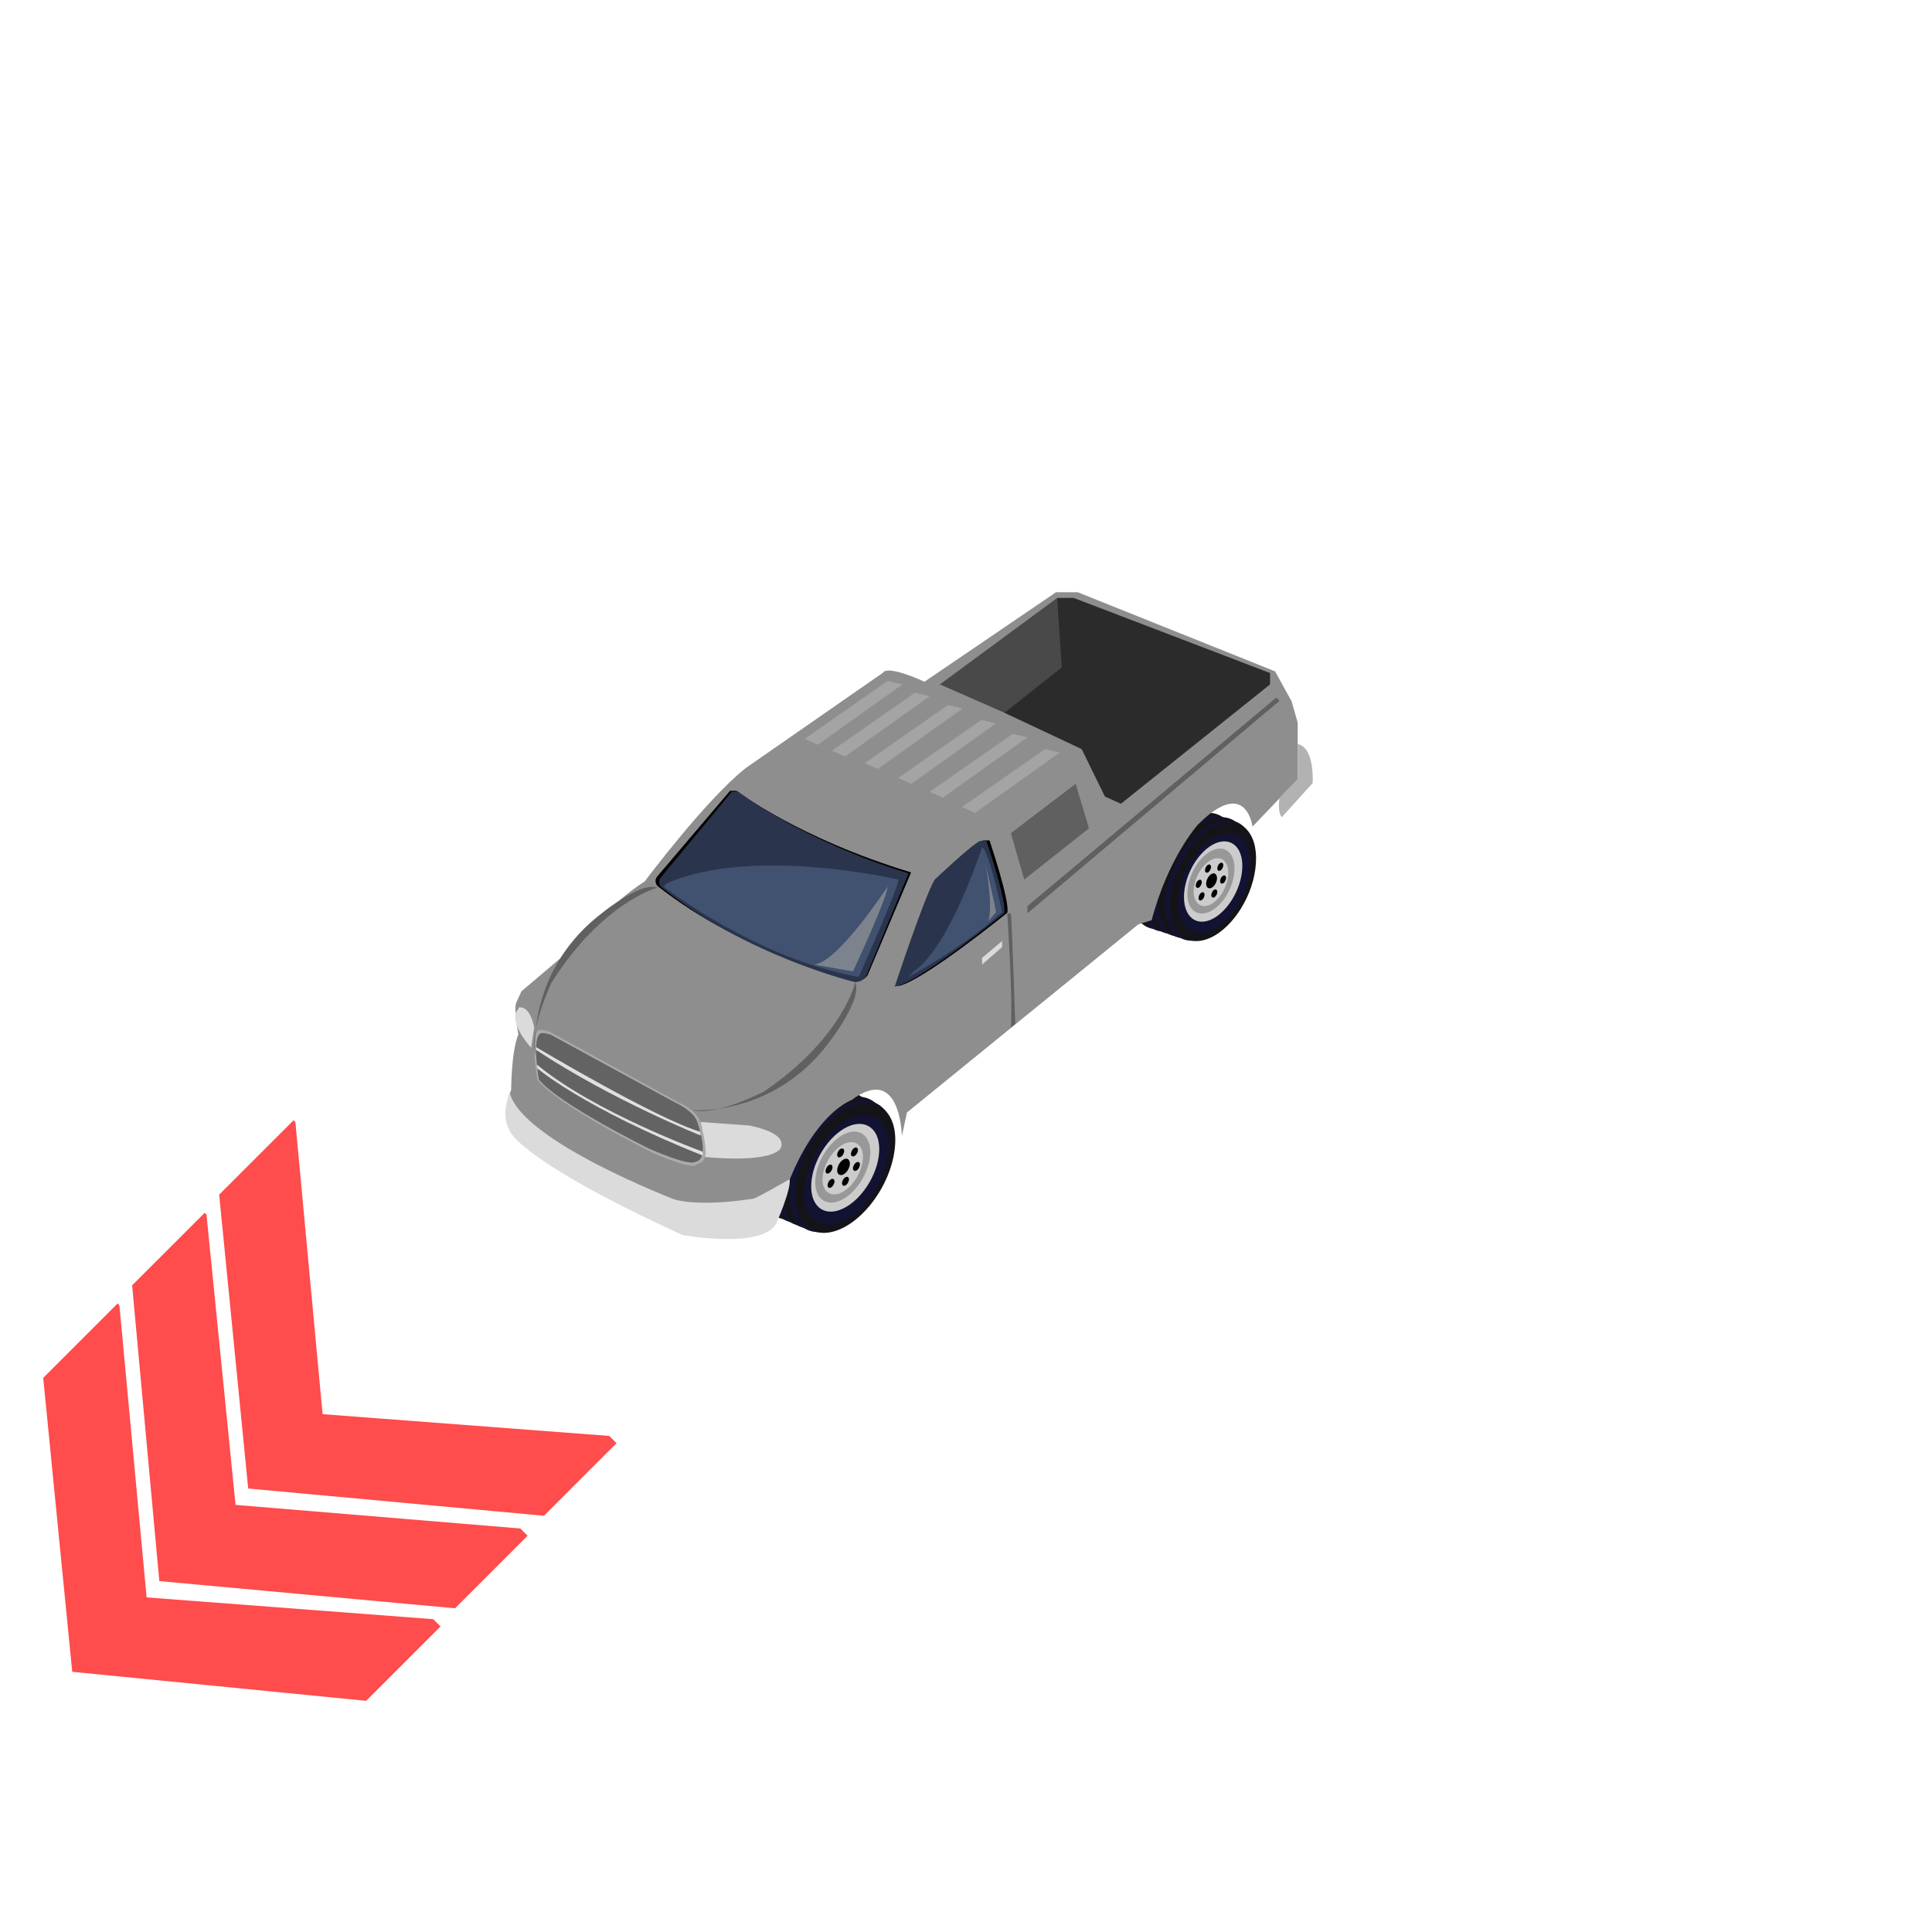 <?xml version="1.0" encoding="utf-8"?>
<!-- Generator: Adobe Illustrator 16.0.0, SVG Export Plug-In . SVG Version: 6.00 Build 0)  -->
<!DOCTYPE svg PUBLIC "-//W3C//DTD SVG 1.1//EN" "http://www.w3.org/Graphics/SVG/1.1/DTD/svg11.dtd">
<svg version="1.1" id="Layer_1" xmlns="http://www.w3.org/2000/svg" xmlns:xlink="http://www.w3.org/1999/xlink" x="0px" y="0px"
	 width="200px" height="200px" viewBox="0 0 200 200" enable-background="new 0 0 200 200" xml:space="preserve">
<g id="Direction">
	<g transform="rotate({{angle}} 50 50)">
		<polygon id="arrow" opacity="0.7" fill="#ff0000" enable-background="new    " points="56.311,156.912 25.693,154.092 
			22.689,123.668 30.391,115.969 30.578,116.156 33.395,146.393 63.07,148.646 63.822,149.4 		">
		
		
		</polygon>
		<polygon id="arrow2" opacity="0.7" fill="#ff0000" enable-background="new    " points="47.105,166.49 16.494,163.674 
			13.678,133.057 21.189,125.549 21.375,125.734 24.383,155.785 53.867,158.229 54.617,158.979 		">
		
		
		</polygon>
		<polygon id="arrow3" opacity="0.7" fill="#ff0000" enable-background="new    " points="37.904,176.07 7.477,173.063 
			4.473,142.637 12.174,134.936 12.361,135.123 15.178,165.361 44.852,167.617 45.605,168.369 		">
		
		
		</polygon>
	</g>
</g>
<g id="Tire">
	<path fill="#141318" d="M88.641,117.207c-0.534,3.631-3.356,7.422-6.32,8.447c-2.939,1.047-4.901-1.076-4.37-4.709
		c0.531-3.631,3.356-7.424,6.324-8.455C87.241,111.461,89.179,113.585,88.641,117.207z"/>
	<path fill="#121332" d="M89.302,117.595c-0.516,3.609-3.302,7.376-6.228,8.396c-2.921,1.027-4.855-1.085-4.346-4.713
		c0.518-3.603,3.305-7.376,6.226-8.398C87.873,111.865,89.818,113.969,89.302,117.595z"/>
	<path fill="#141318" d="M90.304,117.886c-0.536,3.631-3.354,7.418-6.319,8.454c-2.938,1.038-4.899-1.085-4.368-4.718
		c0.536-3.634,3.354-7.421,6.319-8.455C88.889,112.146,90.84,114.272,90.304,117.886z"/>
	<path fill="#121332" d="M90.957,118.28c-0.518,3.606-3.305,7.374-6.226,8.403c-2.921,1.019-4.857-1.09-4.35-4.716
		c0.518-3.608,3.307-7.378,6.228-8.4C89.536,112.545,91.475,114.67,90.957,118.28z"/>
	<path fill="#141318" d="M91.72,118.49c-0.531,3.637-3.354,7.43-6.319,8.453c-2.939,1.045-4.899-1.076-4.368-4.71
		c0.529-3.638,3.354-7.425,6.319-8.452C90.313,112.759,92.254,114.857,91.72,118.49z"/>
	<path fill="#121332" d="M92.381,118.896c-0.519,3.602-3.31,7.369-6.228,8.396c-2.918,1.021-4.857-1.087-4.343-4.716
		c0.516-3.609,3.303-7.378,6.226-8.401C90.952,113.158,92.899,115.291,92.381,118.896z"/>
	<path fill="#141318" d="M92.6,119.118c-0.478,3.582-3.167,7.28-5.989,8.267c-2.82,0.982-4.716-1.103-4.238-4.689
		c0.478-3.586,3.167-7.28,5.992-8.262C91.2,113.444,93.103,115.536,92.6,119.118z"/>
	<path fill="#121332" d="M91.935,119.578c-0.406,3.025-2.666,6.148-5.051,6.973c-2.376,0.843-3.988-0.937-3.571-3.949
		c0.404-3.023,2.663-6.146,5.052-6.969C90.747,114.813,92.343,116.574,91.935,119.578z"/>
	<path fill="#CDCCCC" d="M90.97,119.676c-0.329,2.422-2.148,4.909-4.058,5.586c-1.932,0.679-3.213-0.743-2.887-3.174
		c0.328-2.43,2.146-4.91,4.055-5.587C90.001,115.854,91.301,117.271,90.97,119.676z"/>
	<path fill="#989898" d="M90.057,119.828c-0.266,1.97-1.733,3.991-3.28,4.529c-1.556,0.54-2.608-0.59-2.338-2.553
		c0.266-1.972,1.73-3.993,3.28-4.531C89.264,116.729,90.304,117.886,90.057,119.828z"/>
	<path fill="#CDCCCC" d="M89.295,120.23c-0.194,1.447-1.282,2.921-2.412,3.325c-1.136,0.379-1.907-0.449-1.706-1.9
		c0.197-1.445,1.28-2.916,2.412-3.328C88.75,117.937,89.514,118.79,89.295,120.23z"/>
	<g id="Tire_Hole">
		<path fill="#010101" d="M87.973,120.572c-0.067,0.462-0.393,0.913-0.75,1.045c-0.366,0.111-0.607-0.141-0.549-0.592
			c0.065-0.464,0.393-0.913,0.75-1.045C87.786,119.848,88.009,120.114,87.973,120.572z"/>
		<path fill="#010101" d="M87.384,119.23c-0.049,0.254-0.219,0.498-0.424,0.571c-0.196,0.058-0.319-0.075-0.294-0.333
			c0.049-0.256,0.218-0.505,0.417-0.564C87.29,118.837,87.413,118.979,87.384,119.23z"/>
		<path fill="#010101" d="M88.813,119.123c-0.049,0.264-0.224,0.504-0.42,0.575c-0.201,0.067-0.324-0.073-0.299-0.327
			c0.049-0.258,0.219-0.505,0.422-0.57C88.71,118.739,88.837,118.887,88.813,119.123z"/>
		<path fill="#010101" d="M89.014,120.628c-0.044,0.254-0.216,0.505-0.416,0.571c-0.201,0.061-0.321-0.071-0.294-0.326
			c0.044-0.261,0.216-0.505,0.418-0.571C88.916,120.235,89.05,120.377,89.014,120.628z"/>
		<path fill="#010101" d="M87.879,122.164c-0.045,0.254-0.217,0.503-0.416,0.571c-0.201,0.059-0.321-0.073-0.294-0.333
			c0.047-0.251,0.219-0.504,0.422-0.568C87.779,121.776,87.911,121.92,87.879,122.164z"/>
		<path fill="#010101" d="M86.383,122.378c-0.047,0.26-0.216,0.503-0.415,0.574c-0.201,0.061-0.322-0.076-0.295-0.332
			c0.045-0.255,0.219-0.507,0.419-0.572C86.29,121.985,86.406,122.129,86.383,122.378z"/>
		<path fill="#010101" d="M86.178,120.905c-0.049,0.254-0.221,0.499-0.42,0.571c-0.198,0.063-0.321-0.072-0.292-0.326
			c0.046-0.26,0.216-0.505,0.42-0.571C86.084,120.507,86.205,120.654,86.178,120.905z"/>
	</g>
</g>
<g id="Tire_1_">
	<path fill="#141318" d="M126.353,87.889c-0.229,3.273-2.482,6.848-5.059,7.964c-2.543,1.131-4.434-0.624-4.215-3.895
		c0.23-3.272,2.482-6.849,5.061-7.966C124.706,82.871,126.583,84.634,126.353,87.889z"/>
	<path fill="#121332" d="M126.962,88.195c-0.209,3.251-2.43,6.803-4.967,7.907c-2.531,1.121-4.402-0.628-4.197-3.895
		c0.215-3.251,2.438-6.797,4.967-7.914C125.3,83.188,127.177,84.929,126.962,88.195z"/>
	<path fill="#141318" d="M127.88,88.385c-0.229,3.271-2.479,6.847-5.051,7.962c-2.547,1.134-4.438-0.62-4.219-3.895
		c0.23-3.271,2.486-6.845,5.051-7.964C126.226,83.364,128.11,85.127,127.88,88.385z"/>
	<path fill="#121332" d="M128.489,88.698c-0.217,3.247-2.439,6.793-4.969,7.904c-2.533,1.119-4.404-0.633-4.201-3.898
		c0.211-3.252,2.439-6.796,4.973-7.912C126.829,83.677,128.704,85.439,128.489,88.698z"/>
	<path fill="#141318" d="M129.181,88.828c-0.223,3.277-2.477,6.847-5.049,7.966c-2.547,1.134-4.438-0.619-4.223-3.896
		c0.234-3.275,2.488-6.849,5.061-7.964C127.538,83.816,129.413,85.557,129.181,88.828z"/>
	<path fill="#121332" d="M129.796,89.142c-0.209,3.247-2.436,6.792-4.969,7.909c-2.527,1.106-4.404-0.633-4.201-3.904
		c0.217-3.251,2.441-6.8,4.975-7.911C128.132,84.13,130.017,85.889,129.796,89.142z"/>
	<path fill="#141318" d="M130.013,89.332c-0.18,3.229-2.322,6.697-4.77,7.77c-2.443,1.073-4.283-0.659-4.102-3.878
		c0.178-3.229,2.324-6.705,4.775-7.78C128.372,84.368,130.214,86.103,130.013,89.332z"/>
	<path fill="#121332" d="M129.45,89.782c-0.152,2.721-1.951,5.657-4.02,6.556c-2.064,0.914-3.617-0.567-3.457-3.271
		c0.152-2.723,1.951-5.664,4.021-6.557C128.063,85.618,129.606,87.082,129.45,89.782z"/>
	<path fill="#CDCCCC" d="M128.597,89.935c-0.127,2.179-1.574,4.519-3.229,5.262c-1.674,0.734-2.916-0.443-2.795-2.631
		c0.129-2.187,1.576-4.525,3.234-5.26C127.472,86.596,128.728,87.767,128.597,89.935z"/>
	<path fill="#989898" d="M127.79,90.132c-0.1,1.774-1.266,3.675-2.609,4.264c-1.35,0.587-2.361-0.347-2.256-2.115
		c0.096-1.77,1.264-3.674,2.607-4.261C126.878,87.424,127.88,88.385,127.79,90.132z"/>
	<path fill="#CDCCCC" d="M127.144,90.543c-0.074,1.302-0.936,2.689-1.924,3.133c-0.986,0.414-1.729-0.273-1.646-1.58
		c0.07-1.304,0.938-2.689,1.92-3.128C126.499,88.533,127.237,89.242,127.144,90.543z"/>
	<g id="Tire_Hole_1_">
		<path fill="#010101" d="M125.985,90.939c-0.027,0.415-0.285,0.84-0.596,0.982c-0.322,0.126-0.551-0.079-0.527-0.491
			c0.027-0.415,0.287-0.837,0.6-0.981C125.771,90.305,125.985,90.53,125.985,90.939z"/>
		<path fill="#010101" d="M125.364,89.784c-0.023,0.233-0.16,0.462-0.336,0.538c-0.174,0.07-0.293-0.045-0.287-0.27
			c0.029-0.236,0.162-0.467,0.336-0.539C125.257,89.439,125.376,89.56,125.364,89.784z"/>
		<path fill="#010101" d="M126.634,89.592c-0.025,0.238-0.16,0.466-0.332,0.538c-0.174,0.075-0.295-0.043-0.285-0.268
			c0.025-0.236,0.156-0.464,0.332-0.537C126.517,89.253,126.64,89.375,126.634,89.592z"/>
		<path fill="#010101" d="M126.923,90.916c-0.027,0.234-0.162,0.465-0.336,0.533c-0.174,0.073-0.289-0.044-0.285-0.267
			c0.021-0.233,0.16-0.462,0.336-0.536C126.806,90.573,126.933,90.687,126.923,90.916z"/>
		<path fill="#010101" d="M126.017,92.366c-0.025,0.232-0.166,0.461-0.334,0.533c-0.172,0.07-0.293-0.046-0.291-0.272
			c0.029-0.231,0.164-0.464,0.334-0.533C125.896,92.024,126.024,92.144,126.017,92.366z"/>
		<path fill="#010101" d="M124.692,92.659c-0.021,0.23-0.16,0.463-0.334,0.535c-0.176,0.072-0.291-0.044-0.285-0.268
			c0.027-0.236,0.16-0.466,0.336-0.539C124.591,92.313,124.702,92.435,124.692,92.659z"/>
		<path fill="#010101" d="M124.409,91.354c-0.031,0.236-0.162,0.465-0.336,0.543c-0.176,0.073-0.293-0.048-0.287-0.272
			c0.023-0.233,0.162-0.465,0.336-0.537C124.3,91.012,124.417,91.138,124.409,91.354z"/>
	</g>
</g>
<g id="Layer_2">
	<path fill="#8E8E8E" d="M53.448,103.785l0.53-1.166l6.279-5.326c0,0,2.555-3.51,6.495-6.064c0,0,6.278-8.413,10.43-11.71
		l14.263-9.906c0,0,0.214-0.851,4.255,0.958l13.624-9.267h2.234l20.439,8.195l1.703,3.086l0.639,2.236v5.856l-4.684,4.894
		c0,0-0.633-5.216-5.641-0.216c0,0-3.088,3.408-4.793,9.901l-1.379,0.43l-23.952,19.476l-0.531,2.449c0,0-0.107-7.562-5.214-3.729
		c0,0-5.004,1.706-7.876,12.773l-2.128,0.96c0,0-3.088,0.958-9.048-0.744c0,0-12.771-6.066-15.648-9.577c0,0-1.703-1.599-0.53-4.471
		c0,0,0-3.939,0.746-5.749C53.66,107.076,53.162,104.42,53.448,103.785z"/>
</g>
<path fill="#AAAAAA" d="M55.629,111.775c0,0-0.745-4.251,0-5.001c0,0,0-0.373,1.223,0l13.466,7.396c0,0,1.905,0.625,2.316,2.38
	c0,0,1.304,3.677-0.454,3.955c0,0,0,0.853-4.631-1.173C67.552,119.328,57.758,114.487,55.629,111.775z"/>
<path fill="#636363" d="M55.781,111.738c0,0-0.672-3.959,0.052-4.646c0,0,0.002-0.342,1.174,0.013l12.856,7.01
	c0,0,1.992,0.887,2.318,2.034c0,0,1.447,3.89-0.239,4.134c0,0-0.359,0.528-4.787-1.392
	C67.151,118.887,57.801,114.281,55.781,111.738z"/>
<path d="M68.052,90.713l7.527-8.852h0.655c0,0,6.466,4.944,18.081,8.451l-4.417,10.442c0,0-0.165,0.718-1.228,0.797
	c0,0-11.454-2.627-20.62-9.843C68.052,91.712,67.62,91.228,68.052,90.713z"/>
<path fill="#2A344C" d="M68.427,90.809l7.344-8.863h0.639c0,0,6.306,4.953,17.641,8.465l-4.314,10.457c0,0-0.159,0.719-1.197,0.803
	c0,0-11.174-2.634-20.116-9.859C68.427,91.804,68.001,91.317,68.427,90.809z"/>
<path d="M97.086,90.992c0,0,4.071-3.833,4.709-3.993h0.639c0,0,2.152,6.361,1.838,7.491c0,0-8.861,7.196-11.337,7.598
	C92.935,102.086,96.05,92.668,97.086,90.992z"/>
<path fill="#2A344C" d="M96.767,91.044c0,0,4.071-3.833,4.714-3.995h0.636c0,0,2.155,6.362,1.838,7.491
	c0,0-8.861,7.196-11.335,7.599C92.616,102.142,95.731,92.722,96.767,91.044z"/>
<path fill="#DBDBDB" d="M52.766,113.098c0,0-1.011,2.309,0,3.953c0,0,0.735,2.925,17.883,10.799c0,0,8.236,1.507,9.712-1.201
	c0,0,1.547-3.464,1.384-4.578c0,0-3.223,1.842-3.702,2.001c0,0-5.166,0.904-8.195,0.107C69.85,124.17,53.937,118.098,52.766,113.098
	z"/>
<path fill="#DBDBDB" d="M77.607,116.517c4.524,0.958,3.086,2.504,3.086,2.504c-1.545,1.438-7.717,0.745-7.717,0.745
	c0.277-0.509-0.259-2.858-0.402-3.472c-0.024-0.097-0.039-0.146-0.039-0.146"/>
<polygon fill="#494949" points="97.298,70.849 109.433,61.905 111.138,61.905 131.464,69.677 131.464,70.849 116.034,83.194 
	114.386,82.45 111.987,77.553 111.349,77.023 "/>
<polygon fill="#2B2B2B" points="109.915,69.092 109.433,61.905 111.138,61.905 131.464,69.677 131.464,70.849 116.034,83.194 
	114.386,82.45 111.987,77.553 103.983,73.785 "/>
<path fill="#E0E0E0" d="M55.503,108.401c0,0,12.238,7.312,16.99,8.768l0.047,0.38c0,0-9.062-3.593-17.042-8.861L55.503,108.401z"/>
<path fill="#E0E0E0" d="M72.737,119.222c0,0-11.202-4.069-17.155-9.016l0.044,0.397c0,0,4.82,4.11,17.117,9.02v-0.401H72.737z"/>
<path fill="#606060" d="M88.545,101.664c0,0-1.277,5.74-9.424,11.313c0,0-4.845,2.576-7.532,1.938c0,0,7.76,0.719,13.557-6.146
	C85.146,108.767,89.344,103.736,88.545,101.664z"/>
<path fill="#606060" d="M68.07,91.886c0,0-5.693,1.481-10.966,9.821c0,0-2.398,4.938-1.667,7.6c0,0-0.999-7.73,5.656-13.77
	C61.092,95.537,65.964,91.16,68.07,91.886z"/>
<polygon fill="#606060" points="104.646,86.247 111.349,81.141 112.733,85.749 106.025,91.053 "/>
<polygon fill="#A5A4A4" points="83.297,76.487 91.895,70.487 93.422,70.849 84.655,77.096 "/>
<polygon fill="#A5A4A4" points="86.115,77.715 94.717,71.711 96.24,72.072 87.473,78.319 "/>
<polygon fill="#A5A4A4" points="89.527,78.992 98.125,72.989 99.643,73.348 90.876,79.598 "/>
<polygon fill="#A5A4A4" points="92.984,80.535 101.583,74.53 103.104,74.892 94.339,81.141 "/>
<polygon fill="#A5A4A4" points="96.238,81.971 104.839,75.968 106.362,76.33 97.596,82.575 "/>
<polygon fill="#A5A4A4" points="99.587,83.541 108.187,77.543 109.706,77.9 100.941,84.147 "/>
<path fill="#606060" d="M104.272,94.597c0,0,0.587,8.497,0.373,11.773l0.453-0.371c0,0-0.319-10.034-0.453-11.458L104.272,94.597z"
	/>
<polygon fill="#606060" points="106.362,93.795 132.13,72.204 132.452,72.553 106.362,94.541 "/>
<path fill="#B2B2B2" d="M134.339,78.19v2.436l-1.887,1.974c0,0-0.238,1.477,0.24,1.993l3.191-3.526c0,0,0.252-3.672-1.547-4.044
	v1.167H134.339z"/>
<polygon fill="#DBDBDB" points="103.734,97.415 101.664,99.159 101.664,99.853 103.734,98.046 "/>
<path fill="#415170" d="M92.984,91.053c0,0-15.004-3.523-23.943,0.379l-0.322,0.375c0,0,9.473,7.41,20.171,9.328
	C88.891,101.129,93.359,91.131,92.984,91.053z"/>
<path fill="#415170" d="M101.664,87.719c0,0-3.406,10.45-7.077,12.83l-0.534,0.58c0,0,5.375-2.82,9.686-6.707
	C103.734,94.422,102.403,88.049,101.664,87.719z"/>
<path fill="#7D838C" d="M91.87,91.806c0,0-5.163,7.885-7.61,8.051l4.044,0.699C88.304,100.554,91.917,92.8,91.87,91.806z"/>
<path fill="#7D838C" d="M101.983,89.368c0,0,0.974,4.048,1.125,5.054l-0.808,0.935C102.301,95.358,102.89,94.051,101.983,89.368z"/>
<path fill="#DBDBDB" d="M55.297,106.37c0,0-0.391-2.352-1.628-2.066v0.144c0,0-1.322,0.972,1.311,4.018L55.297,106.37z"/>
</svg>
